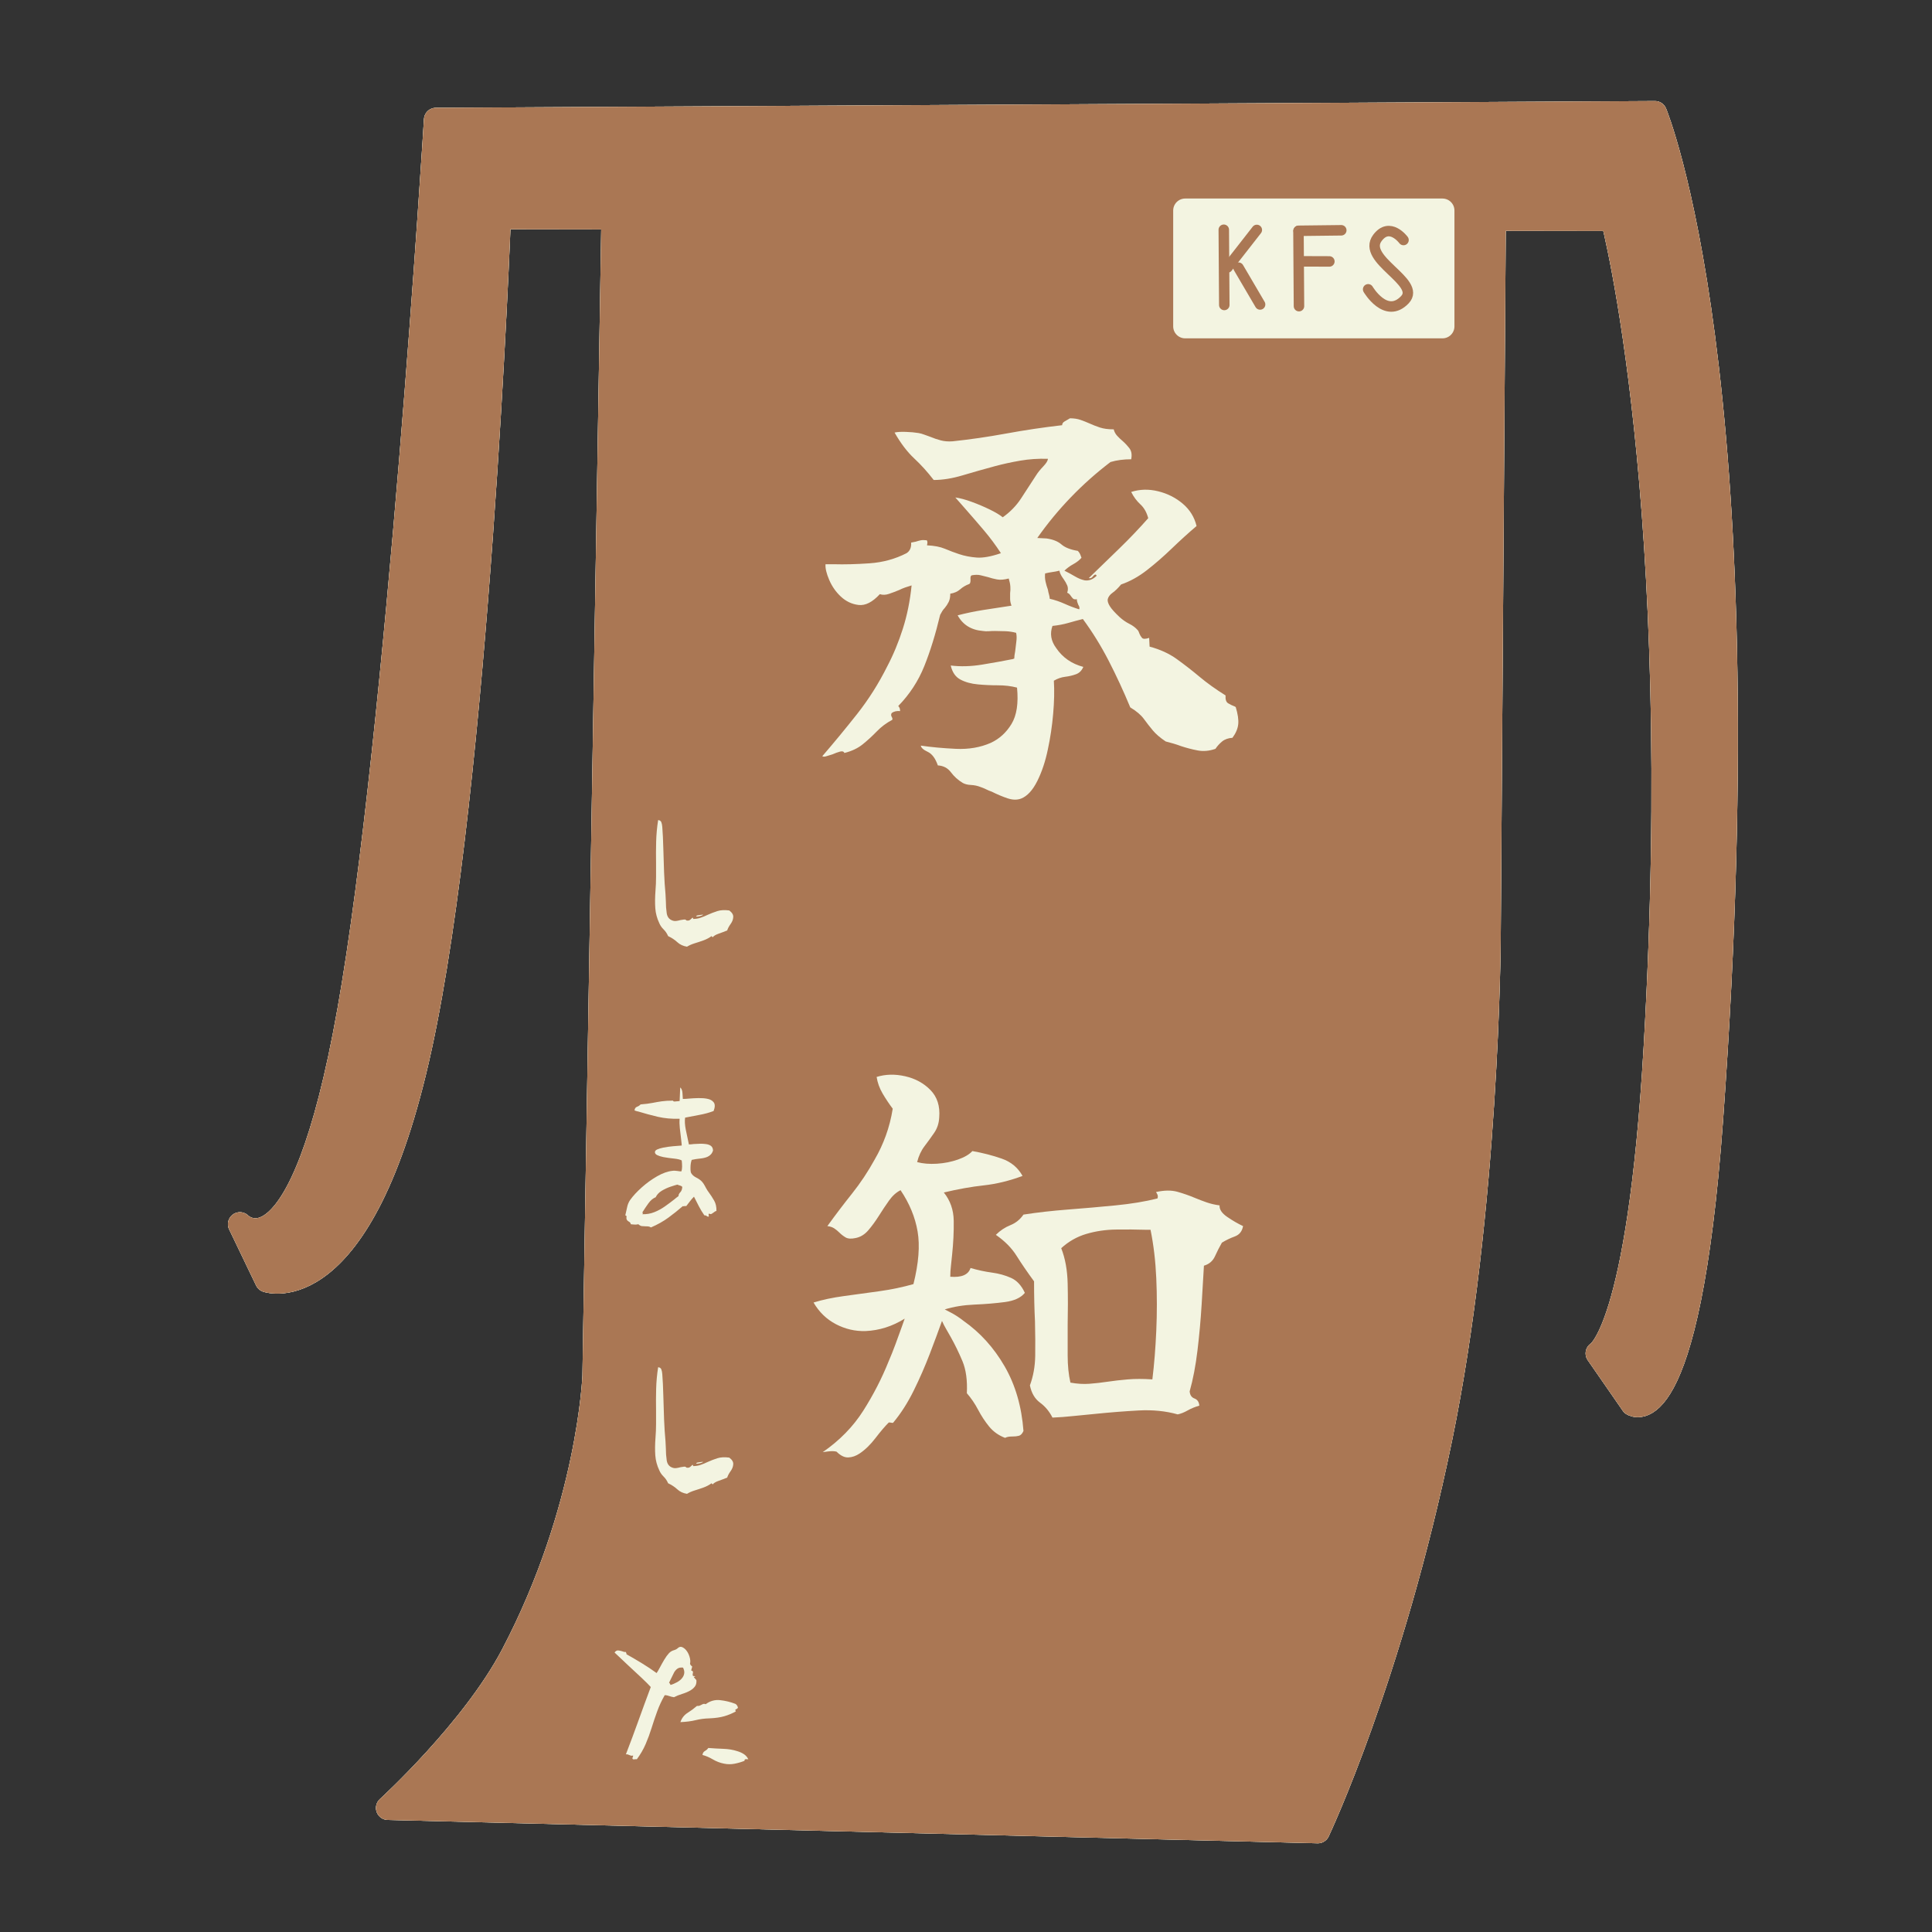 <?xml version="1.0" encoding="UTF-8" standalone="no"?>
<!DOCTYPE svg PUBLIC "-//W3C//DTD SVG 1.1//EN" "http://www.w3.org/Graphics/SVG/1.1/DTD/svg11.dtd">
<!-- Created with Vectornator (http://vectornator.io/) -->
<svg height="100%" stroke-miterlimit="10" style="fill-rule:nonzero;clip-rule:evenodd;stroke-linecap:round;stroke-linejoin:round;" version="1.1" viewBox="0 0 1024 1024" width="100%" xml:space="preserve" xmlns="http://www.w3.org/2000/svg" xmlns:xlink="http://www.w3.org/1999/xlink">
<rect x="0" y="0" width="1024" height="1024" fill="#333333" stroke="none"/>
<defs>
<clipPath id="TextBounds">
<rect height="701.739" width="461.162" x="313.344" y="126.83"/>
</clipPath>
<clipPath id="TextBounds_2">
<rect height="567.415" width="170.556" x="273.145" y="388.863"/>
</clipPath>
</defs>
<g id="main">
<g opacity="1">
<path d="M325.119 114.631L791.774 116.07L789.068 497.858C789.068 497.858 788.399 640.877 763.39 762.353C737.41 888.543 698.479 970.632 698.479 970.632L205.626 958.25C205.626 958.25 250.732 917.206 271.748 877.181C312.516 799.536 315.043 729.272 315.043 729.272L325.119 114.631Z" fill="#aa7754" fill-rule="nonzero" opacity="1" stroke="#f3f4e1" stroke-linecap="butt" stroke-linejoin="round" stroke-width="12.7"/>
<path d="M141.467 678.597L127.173 648.845C127.173 648.845 159.164 681.971 185.131 535.633C211.099 389.294 231.043 63.491 231.043 63.491L877.171 59.917C877.171 59.917 935.381 199.515 906.956 592.883C894.626 763.518 865.336 744.134 865.336 744.134L846.758 717.317C846.758 717.317 868.757 705.774 877.478 555.705C894.344 265.486 854.77 116.082 854.77 116.082L264.442 115.155C264.442 115.155 253.243 414.543 222.499 555.404C191.755 696.264 141.467 678.597 141.467 678.597Z" fill="#aa7754" fill-rule="nonzero" opacity="1" stroke="#f3f4e1" stroke-linecap="butt" stroke-linejoin="round" stroke-width="12.7"/>
<g opacity="1">
<path d="M628.165 117.118L764.537 117.118L764.537 178.523L628.165 178.523L628.165 117.118Z" fill="#aa7754" fill-rule="nonzero" opacity="1" stroke="#f3f4e1" stroke-linecap="round" stroke-linejoin="round" stroke-width="12.7"/>
<g opacity="1">
<path d="M648.632 127.317L648.9 167.183" fill="#aa7754" fill-rule="nonzero" opacity="1" stroke="#f3f4e1" stroke-linecap="round" stroke-linejoin="round" stroke-width="5.56"/>
<path d="M650.613 147.302L666.137 127.421L650.613 147.302Z" fill="#aa7754" fill-rule="nonzero" opacity="1" stroke="#f3f4e1" stroke-linecap="round" stroke-linejoin="round" stroke-width="5.56"/>
<path d="M656.433 147.415L667.875 166.916" fill="#aa7754" fill-rule="nonzero" opacity="1" stroke="#f3f4e1" stroke-linecap="round" stroke-linejoin="round" stroke-width="5.56"/>
</g>
<path d="M743.888 132.756C743.888 132.756 736.591 122.882 730.056 131.645C721.461 143.17 753.577 154.933 744.621 164.389C734.592 174.98 725.149 158.894 725.149 158.894" fill="#aa7754" fill-rule="nonzero" opacity="1" stroke="#f3f4e1" stroke-linecap="round" stroke-linejoin="round" stroke-width="5.56"/>
<g opacity="1">
<path d="M688.216 127.945L688.347 147.406L688.484 167.811" fill="#aa7754" fill-rule="nonzero" opacity="1" stroke="#f3f4e1" stroke-linecap="round" stroke-linejoin="round" stroke-width="5.56"/>
<path d="M688.312 127.867L710.903 127.6" fill="#aa7754" fill-rule="nonzero" opacity="1" stroke="#f3f4e1" stroke-linecap="round" stroke-linejoin="round" stroke-width="5.56"/>
<path d="M689.163 144.058L704.588 144.109" fill="#aa7754" fill-rule="nonzero" opacity="1" stroke="#f3f4e1" stroke-linecap="round" stroke-linejoin="round" stroke-width="5.56"/>
</g>
</g>
</g>
<path d="M325.119 114.631L791.774 116.07L789.068 497.858C789.068 497.858 788.399 640.877 763.39 762.353C737.41 888.543 698.479 970.632 698.479 970.632L205.626 958.25C205.626 958.25 250.732 917.206 271.748 877.181C312.516 799.536 315.043 729.272 315.043 729.272L325.119 114.631Z" fill="#aa7754" fill-rule="nonzero" opacity="1" stroke="#f3f4e1" stroke-linecap="butt" stroke-linejoin="round" stroke-width="12.7"/>
<path d="M141.467 678.597L127.173 648.845C127.173 648.845 159.164 681.971 185.131 535.633C211.099 389.294 231.043 63.491 231.043 63.491L877.171 59.917C877.171 59.917 935.381 199.515 906.956 592.883C894.626 763.518 865.336 744.134 865.336 744.134L846.758 717.317C846.758 717.317 868.757 705.774 877.478 555.705C894.344 265.486 854.77 116.082 854.77 116.082L264.442 115.155C264.442 115.155 253.243 414.543 222.499 555.404C191.755 696.264 141.467 678.597 141.467 678.597Z" fill="#aa7754" fill-rule="nonzero" opacity="1" stroke="#f3f4e1" stroke-linecap="butt" stroke-linejoin="round" stroke-width="12.7"/>
<g opacity="1">
<path d="M628.165 117.118L764.537 117.118L764.537 178.523L628.165 178.523L628.165 117.118Z" fill="#aa7754" fill-rule="nonzero" opacity="1" stroke="#f3f4e1" stroke-linecap="round" stroke-linejoin="round" stroke-width="12.7"/>
<g opacity="1">
<path d="M648.632 127.317L648.9 167.183" fill="#aa7754" fill-rule="nonzero" opacity="1" stroke="#f3f4e1" stroke-linecap="round" stroke-linejoin="round" stroke-width="5.56"/>
<path d="M650.613 147.302L666.137 127.421L650.613 147.302Z" fill="#aa7754" fill-rule="nonzero" opacity="1" stroke="#f3f4e1" stroke-linecap="round" stroke-linejoin="round" stroke-width="5.56"/>
<path d="M656.433 147.415L667.875 166.916" fill="#aa7754" fill-rule="nonzero" opacity="1" stroke="#f3f4e1" stroke-linecap="round" stroke-linejoin="round" stroke-width="5.56"/>
</g>
<path d="M743.888 132.756C743.888 132.756 736.591 122.882 730.056 131.645C721.461 143.17 753.577 154.933 744.621 164.389C734.592 174.98 725.149 158.894 725.149 158.894" fill="#aa7754" fill-rule="nonzero" opacity="1" stroke="#f3f4e1" stroke-linecap="round" stroke-linejoin="round" stroke-width="5.56"/>
<g opacity="1">
<path d="M688.216 127.945L688.347 147.406L688.484 167.811" fill="#aa7754" fill-rule="nonzero" opacity="1" stroke="#f3f4e1" stroke-linecap="round" stroke-linejoin="round" stroke-width="5.56"/>
<path d="M688.312 127.867L710.903 127.6" fill="#aa7754" fill-rule="nonzero" opacity="1" stroke="#f3f4e1" stroke-linecap="round" stroke-linejoin="round" stroke-width="5.56"/>
<path d="M689.163 144.058L704.588 144.109" fill="#aa7754" fill-rule="nonzero" opacity="1" stroke="#f3f4e1" stroke-linecap="round" stroke-linejoin="round" stroke-width="5.56"/>
</g>
</g>
<path d="M325.119 114.631L791.774 116.07L789.068 497.858C789.068 497.858 788.399 640.877 763.39 762.353C737.41 888.543 698.479 970.632 698.479 970.632L205.626 958.25C205.626 958.25 250.732 917.206 271.748 877.181C312.516 799.536 315.043 729.272 315.043 729.272L325.119 114.631Z" fill="#aa7754" fill-rule="nonzero" opacity="1" stroke="#aa7754" stroke-linecap="butt" stroke-linejoin="round" stroke-width="12.7"/>
<path d="M141.467 678.597L127.173 648.845C127.173 648.845 159.164 681.971 185.131 535.633C211.099 389.294 231.043 63.491 231.043 63.491L877.171 59.917C877.171 59.917 935.381 199.515 906.956 592.883C894.626 763.518 865.336 744.134 865.336 744.134L846.758 717.317C846.758 717.317 868.757 705.774 877.478 555.705C894.344 265.486 854.77 116.082 854.77 116.082L264.442 115.155C264.442 115.155 253.243 414.543 222.499 555.404C191.755 696.264 141.467 678.597 141.467 678.597Z" fill="#aa7754" fill-rule="nonzero" opacity="1" stroke="#aa7754" stroke-linecap="butt" stroke-linejoin="round" stroke-width="12.7"/>
<g opacity="1">
<path d="M628.165 111.574L764.537 111.574L764.537 172.979L628.165 172.979L628.165 111.574Z" fill="#f3f4e1" fill-rule="nonzero" opacity="1" stroke="#f3f4e1" stroke-linecap="round" stroke-linejoin="round" stroke-width="12.7"/>
<g opacity="1">
<g opacity="1">
<path d="M648.632 121.774L648.9 161.64" fill="none" opacity="1" stroke="#aa7754" stroke-linecap="round" stroke-linejoin="round" stroke-width="5.56"/>
<path d="M650.613 141.758L666.137 121.877L650.613 141.758Z" fill="none" opacity="1" stroke="#aa7754" stroke-linecap="round" stroke-linejoin="round" stroke-width="5.56"/>
<path d="M656.433 141.871L667.875 161.373" fill="none" opacity="1" stroke="#aa7754" stroke-linecap="round" stroke-linejoin="round" stroke-width="5.56"/>
</g>
<path d="M743.888 127.212C743.888 127.212 736.591 117.339 730.056 126.102C721.461 137.626 753.577 149.389 744.621 158.846C734.592 169.436 725.149 153.35 725.149 153.35" fill="none" opacity="1" stroke="#aa7754" stroke-linecap="round" stroke-linejoin="round" stroke-width="5.56"/>
<g opacity="1">
<path d="M688.216 122.401L688.347 141.862L688.484 162.267" fill="none" opacity="1" stroke="#aa7754" stroke-linecap="round" stroke-linejoin="round" stroke-width="5.56"/>
<path d="M688.312 122.324L710.903 122.057" fill="none" opacity="1" stroke="#aa7754" stroke-linecap="round" stroke-linejoin="round" stroke-width="5.56"/>
<path d="M689.163 138.514L704.588 138.565" fill="none" opacity="1" stroke="#aa7754" stroke-linecap="round" stroke-linejoin="round" stroke-width="5.56"/>
</g>
</g>
</g>
<g fill="#f3f4e1" opacity="1" stroke="none">
<path clip-path="url(#TextBounds)" d="M654.945 374.694C656.084 378.436 656.531 381.486 656.287 383.844C656.043 386.203 655.027 388.602 653.237 391.042C650.96 391.205 649.13 391.856 647.747 392.994C646.365 394.133 645.185 395.434 644.209 396.898C640.956 398.037 637.825 398.322 634.815 397.752C631.806 397.183 628.837 396.41 625.909 395.434C624.608 394.946 623.266 394.499 621.883 394.092C620.501 393.686 619.159 393.32 617.857 392.994C614.929 391.042 612.652 389.09 611.025 387.138C609.399 385.186 607.813 383.153 606.267 381.038C604.722 378.924 602.323 376.89 599.069 374.938C595.491 366.317 591.668 358.062 587.601 350.172C583.535 342.283 578.98 334.922 573.937 328.09C571.335 328.741 568.773 329.432 566.251 330.164C563.73 330.896 560.924 331.425 557.833 331.75C556.369 335.817 557.02 339.721 559.785 343.462C563.201 348.505 568 351.84 574.181 353.466C573.368 355.418 572.067 356.72 570.277 357.37C568.488 358.021 566.577 358.468 564.543 358.712C562.51 358.956 560.517 359.648 558.565 360.786C558.891 365.992 558.769 371.848 558.199 378.354C557.63 384.861 556.695 391.124 555.393 397.142C554.092 403.486 552.221 409.098 549.781 413.978C547.341 418.858 544.495 421.949 541.241 423.25C539.127 424.064 536.727 424.023 534.043 423.128C531.359 422.234 528.553 421.054 525.625 419.59C524.649 419.265 523.673 418.858 522.697 418.37C521.721 417.882 520.745 417.476 519.769 417.15C518.143 416.5 516.435 416.134 514.645 416.052C512.856 415.971 511.392 415.605 510.253 414.954C507.813 413.49 505.739 411.62 504.031 409.342C502.323 407.065 500.005 405.845 497.077 405.682C495.776 401.941 493.987 399.542 491.709 398.484C489.432 397.427 488.212 396.329 488.049 395.19C493.58 396.004 499.761 396.573 506.593 396.898C513.425 397.224 519.607 396.166 525.137 393.726C529.692 391.612 533.352 388.277 536.117 383.722C538.883 379.168 539.859 372.742 539.045 364.446C535.955 363.633 532.579 363.226 528.919 363.226C525.259 363.226 521.721 363.064 518.305 362.738C514.727 362.413 511.636 361.559 509.033 360.176C506.431 358.794 504.723 356.313 503.909 352.734C509.115 353.385 514.686 353.222 520.623 352.246C526.561 351.27 531.969 350.294 536.849 349.318C537.175 349.156 537.419 349.074 537.581 349.074C537.581 348.586 537.622 348.017 537.703 347.366C537.785 346.716 537.907 345.984 538.069 345.17C538.232 343.544 538.435 341.836 538.679 340.046C538.923 338.257 538.883 336.712 538.557 335.41C536.768 334.922 534.897 334.638 532.945 334.556C530.993 334.475 529.123 334.434 527.333 334.434C526.195 334.434 525.097 334.475 524.039 334.556C522.982 334.638 521.965 334.597 520.989 334.434C514.808 333.946 510.335 331.181 507.569 326.138C511.961 325 516.435 324.064 520.989 323.332C525.544 322.6 530.587 321.828 536.117 321.014C535.629 319.713 535.385 318.534 535.385 317.476C535.385 316.419 535.385 315.402 535.385 314.426C535.548 313.288 535.589 312.108 535.507 310.888C535.426 309.668 535.141 308.245 534.653 306.618C532.213 307.269 530.139 307.432 528.431 307.106C526.723 306.781 525.137 306.374 523.673 305.886C522.372 305.561 521.071 305.236 519.769 304.91C518.468 304.585 516.923 304.585 515.133 304.91C514.483 305.073 514.239 305.886 514.401 307.35C514.401 308.652 514.157 309.384 513.669 309.546C511.88 310.197 510.294 311.132 508.911 312.352C507.529 313.572 505.78 314.345 503.665 314.67C503.665 316.46 503.381 317.924 502.811 319.062C502.242 320.201 501.551 321.258 500.737 322.234C500.249 322.722 499.802 323.292 499.395 323.942C498.989 324.593 498.623 325.244 498.297 325.894C495.857 336.142 493.051 345.211 489.879 353.1C486.707 360.99 482.112 368.025 476.093 374.206C476.419 374.532 476.663 374.898 476.825 375.304C476.988 375.711 477.069 376.24 477.069 376.89C475.28 376.728 473.816 377.053 472.677 377.866C472.189 378.517 472.189 379.249 472.677 380.062C473.003 380.55 473.084 381.038 472.921 381.526C469.831 383.153 467.106 385.186 464.747 387.626C462.389 390.066 459.908 392.344 457.305 394.458C454.703 396.573 451.449 398.118 447.545 399.094C447.22 398.281 446.447 398.037 445.227 398.362C444.007 398.688 442.665 399.176 441.201 399.826C440.063 400.152 439.005 400.477 438.029 400.802C437.053 401.128 436.321 401.128 435.833 400.802C442.015 393.645 448.155 386.203 454.255 378.476C460.355 370.75 465.683 362.332 470.237 353.222C473.491 347.041 476.256 340.372 478.533 333.214C480.811 326.057 482.356 318.412 483.169 310.278C482.031 310.604 480.892 310.97 479.753 311.376C478.615 311.783 477.557 312.23 476.581 312.718C474.629 313.532 472.799 314.223 471.091 314.792C469.383 315.362 467.797 315.402 466.333 314.914C462.429 319.144 458.688 321.055 455.109 320.648C451.531 320.242 448.359 318.737 445.593 316.134C442.991 313.694 440.957 310.766 439.493 307.35C438.029 303.934 437.379 301.169 437.541 299.054C438.192 299.054 438.883 299.054 439.615 299.054C440.347 299.054 441.12 299.054 441.933 299.054C447.464 299.217 453.767 299.054 460.843 298.566C467.919 298.078 474.467 296.289 480.485 293.198C482.275 292.06 483.088 290.189 482.925 287.586C483.576 287.424 484.389 287.261 485.365 287.098C486.341 286.773 487.236 286.529 488.049 286.366C488.863 286.204 489.92 286.204 491.221 286.366C491.547 286.854 491.628 287.505 491.465 288.318C491.303 288.806 491.303 289.05 491.465 289.05C495.207 289.213 498.338 289.823 500.859 290.88C503.381 291.938 505.861 292.873 508.301 293.686C511.229 294.662 514.361 295.272 517.695 295.516C521.03 295.76 525.3 294.988 530.505 293.198C527.74 288.969 524.812 285.024 521.721 281.364C518.631 277.704 515.296 273.841 511.717 269.774L506.349 263.674C508.789 264 511.677 264.772 515.011 265.992C518.346 267.212 521.518 268.554 524.527 270.018C527.537 271.482 529.855 272.865 531.481 274.166C535.385 271.401 538.598 268.107 541.119 264.284C543.641 260.462 546.365 256.273 549.293 251.718C550.107 250.417 551.327 248.912 552.953 247.204C554.58 245.496 555.393 244.154 555.393 243.178C550.351 243.016 545.471 243.341 540.753 244.154C536.036 244.968 531.563 245.944 527.333 247.082C521.315 248.709 515.581 250.336 510.131 251.962C504.682 253.589 499.599 254.402 494.881 254.402C491.628 250.173 488.171 246.35 484.511 242.934C480.851 239.518 477.395 234.964 474.141 229.27C475.443 228.945 477.395 228.823 479.997 228.904C482.6 228.986 484.877 229.189 486.829 229.514C487.805 229.677 488.822 229.962 489.879 230.368C490.937 230.775 491.953 231.141 492.929 231.466C494.881 232.28 496.793 232.93 498.663 233.418C500.534 233.906 502.608 234.069 504.885 233.906C514.157 232.93 523.673 231.548 533.433 229.758C543.193 227.969 553.035 226.505 562.957 225.366C562.957 224.553 563.364 223.902 564.177 223.414C564.991 222.926 565.967 222.357 567.105 221.706C569.22 221.706 571.091 221.991 572.717 222.56C574.344 223.13 575.889 223.74 577.353 224.39C579.143 225.204 581.013 225.936 582.965 226.586C584.917 227.237 587.357 227.562 590.285 227.562C590.611 228.864 591.221 230.002 592.115 230.978C593.01 231.954 593.945 232.849 594.921 233.662C596.223 234.801 597.443 236.102 598.581 237.566C599.72 239.03 600.045 240.982 599.557 243.422C595.491 243.422 591.831 243.91 588.577 244.886C581.095 250.58 574.1 256.802 567.593 263.552C561.087 270.303 555.149 277.501 549.781 285.146L554.661 285.39C558.077 285.878 560.721 286.936 562.591 288.562C564.462 290.189 567.349 291.328 571.253 291.978C571.904 292.629 572.392 293.402 572.717 294.296C573.043 295.191 573.205 295.638 573.205 295.638C572.067 296.94 570.603 298.078 568.813 299.054C567.024 300.03 565.479 301.169 564.177 302.47C566.129 303.446 568 304.463 569.789 305.52C571.579 306.578 573.287 307.269 574.913 307.594C577.191 307.92 579.305 307.106 581.257 305.154C580.932 304.341 580.363 304.341 579.549 305.154C579.224 305.642 578.858 306.008 578.451 306.252C578.045 306.496 577.597 306.537 577.109 306.374C582.477 301.169 587.845 295.964 593.213 290.758C598.581 285.553 603.705 280.185 608.585 274.654C607.772 271.564 606.389 269.124 604.437 267.334C602.485 265.545 600.859 263.349 599.557 260.746C604.112 259.282 608.87 259.16 613.831 260.38C618.793 261.6 623.144 263.796 626.885 266.968C630.627 270.14 633.067 274.085 634.205 278.802C629.813 282.544 625.421 286.529 621.029 290.758C616.637 294.988 612.245 298.81 607.853 302.226C603.461 305.642 598.907 308.164 594.189 309.79C592.563 311.742 591.058 313.206 589.675 314.182C588.293 315.158 587.439 316.297 587.113 317.598C586.951 318.574 587.317 319.794 588.211 321.258C589.106 322.722 590.855 324.674 593.457 327.114C595.084 328.578 596.792 329.758 598.581 330.652C600.371 331.547 601.835 332.645 602.973 333.946C603.299 334.272 603.624 334.922 603.949 335.898C604.275 336.712 604.722 337.444 605.291 338.094C605.861 338.745 607.121 338.745 609.073 338.094L609.317 342.73C614.848 344.194 619.647 346.39 623.713 349.318C627.78 352.246 631.806 355.378 635.791 358.712C639.777 362.047 644.372 365.341 649.577 368.594C649.415 370.709 649.862 372.092 650.919 372.742C651.977 373.393 653.156 373.962 654.457 374.45C654.62 374.613 654.783 374.694 654.945 374.694ZM571.985 322.966C572.311 322.316 572.148 321.502 571.497 320.526C571.335 320.038 571.172 319.591 571.009 319.184C570.847 318.778 570.765 318.249 570.765 317.598C569.789 317.761 569.098 317.639 568.691 317.232C568.285 316.826 567.919 316.378 567.593 315.89C566.943 314.914 566.292 314.345 565.641 314.182C566.129 312.718 566.129 311.417 565.641 310.278C565.153 309.14 564.503 308.001 563.689 306.862C563.201 306.212 562.754 305.52 562.347 304.788C561.941 304.056 561.656 303.284 561.493 302.47C560.192 302.796 558.931 303.04 557.711 303.202C556.491 303.365 555.231 303.609 553.929 303.934C553.767 305.398 553.848 306.862 554.173 308.326C554.499 309.79 554.905 311.173 555.393 312.474C555.556 313.45 555.759 314.345 556.003 315.158C556.247 315.972 556.369 316.704 556.369 317.354C559.135 318.005 561.778 318.9 564.299 320.038C566.821 321.177 569.383 322.153 571.985 322.966Z"/>
<path clip-path="url(#TextBounds)" d="M658.849 649.858C658.361 652.624 656.897 654.454 654.457 655.348C652.017 656.243 649.74 657.341 647.625 658.642C646.324 660.92 645.104 663.319 643.965 665.84C642.827 668.362 640.875 670.029 638.109 670.842C637.784 676.536 637.377 683.408 636.889 691.46C636.401 699.512 635.669 707.605 634.693 715.738C633.717 723.872 632.335 731.11 630.545 737.454C630.708 739.406 631.562 740.667 633.107 741.236C634.653 741.806 635.507 743.066 635.669 745.018C633.392 745.669 631.318 746.523 629.447 747.58C627.577 748.638 625.828 749.329 624.201 749.654C617.857 747.865 610.944 747.174 603.461 747.58C595.979 747.987 588.252 748.597 580.281 749.41C576.54 749.736 572.799 750.102 569.057 750.508C565.316 750.915 561.575 751.2 557.833 751.362C556.207 748.109 554.011 745.466 551.245 743.432C548.48 741.399 546.691 738.349 545.877 734.282C547.667 729.402 548.602 724.197 548.683 718.666C548.765 713.136 548.724 707.036 548.561 700.366C548.399 697.113 548.277 693.738 548.195 690.24C548.114 686.743 548.073 683.042 548.073 679.138C544.495 674.258 541.404 669.744 538.801 665.596C536.199 661.448 532.539 657.748 527.821 654.494C530.099 652.217 532.661 650.509 535.507 649.37C538.354 648.232 540.672 646.361 542.461 643.758C549.781 642.62 557.671 641.725 566.129 641.074C574.588 640.424 582.965 639.692 591.261 638.878C599.557 638.065 606.959 636.845 613.465 635.218C613.791 634.405 613.75 633.632 613.343 632.9C612.937 632.168 612.733 631.802 612.733 631.802C617.125 630.826 620.907 630.786 624.079 631.68C627.251 632.575 630.383 633.673 633.473 634.974C635.425 635.788 637.459 636.56 639.573 637.292C641.688 638.024 643.965 638.553 646.405 638.878C646.243 640.993 647.585 643.026 650.431 644.978C653.278 646.93 656.084 648.557 658.849 649.858ZM543.193 685.238C541.079 687.841 537.541 689.468 532.579 690.118C527.618 690.769 522.25 691.216 516.475 691.46C510.701 691.704 505.455 692.558 500.737 694.022C500.737 694.022 501.835 694.592 504.031 695.73C506.227 696.869 508.464 698.333 510.741 700.122C519.525 706.304 526.764 714.315 532.457 724.156C538.151 733.998 541.485 745.425 542.461 758.438C541.811 759.902 540.997 760.756 540.021 761C539.045 761.244 537.988 761.366 536.849 761.366C536.036 761.366 535.304 761.407 534.653 761.488C534.003 761.57 533.352 761.773 532.701 762.098C529.285 760.797 526.479 758.804 524.283 756.12C522.087 753.436 520.135 750.468 518.427 747.214C516.719 743.961 514.727 741.033 512.449 738.43C512.775 731.598 512.002 725.946 510.131 721.472C508.261 716.999 506.187 712.729 503.909 708.662C503.096 707.198 502.283 705.775 501.469 704.392C500.656 703.01 499.924 701.586 499.273 700.122C497.484 705.165 495.329 710.98 492.807 717.568C490.286 724.156 487.439 730.663 484.267 737.088C481.095 743.514 477.476 749.166 473.409 754.046C473.247 754.209 472.84 754.209 472.189 754.046C471.539 753.884 471.132 753.884 470.969 754.046C469.017 755.998 466.699 758.723 464.015 762.22C461.331 765.718 458.525 768.442 455.597 770.394C453.645 771.696 451.653 772.387 449.619 772.468C447.586 772.55 445.512 771.533 443.397 769.418C442.259 769.093 440.754 769.052 438.883 769.296C437.013 769.54 436.077 769.662 436.077 769.662C445.024 763.481 452.181 756.161 457.549 747.702C462.917 739.244 467.391 730.541 470.969 721.594C472.108 718.992 473.328 715.942 474.629 712.444C475.931 708.947 477.069 705.816 478.045 703.05C479.021 700.285 479.509 698.902 479.509 698.902C473.003 702.969 466.089 705.165 458.769 705.49C453.239 705.653 447.993 704.433 443.031 701.83C438.07 699.228 434.125 695.405 431.197 690.362C435.915 688.898 441.283 687.76 447.301 686.946C453.32 686.133 459.542 685.279 465.967 684.384C472.393 683.49 478.452 682.229 484.145 680.602C486.911 669.541 487.643 660.228 486.341 652.664C485.04 645.1 482.031 637.821 477.313 630.826C475.036 631.965 473.003 633.795 471.213 636.316C469.424 638.838 467.635 641.522 465.845 644.368C464.056 647.215 462.185 649.777 460.233 652.054C458.281 654.332 456.004 655.714 453.401 656.202C451.124 656.69 449.375 656.568 448.155 655.836C446.935 655.104 445.837 654.25 444.861 653.274C444.048 652.461 443.153 651.729 442.177 651.078C441.201 650.428 439.981 650.021 438.517 649.858C442.747 644.002 447.098 638.268 451.571 632.656C456.045 627.044 460.071 620.985 463.649 614.478C465.927 610.574 467.879 606.386 469.505 601.912C471.132 597.439 472.352 592.681 473.165 587.638C471.213 585.036 469.424 582.352 467.797 579.586C466.171 576.821 465.113 573.893 464.625 570.802C469.343 569.338 474.385 569.216 479.753 570.436C485.121 571.656 489.595 574.096 493.173 577.756C496.752 581.416 498.297 586.256 497.809 592.274C497.647 595.365 496.752 598.09 495.125 600.448C493.499 602.807 491.791 605.166 490.001 607.524C488.212 609.883 486.911 612.689 486.097 615.942C489.188 616.756 492.685 617.04 496.589 616.796C500.493 616.552 504.194 615.82 507.691 614.6C511.189 613.38 513.751 611.876 515.377 610.086C520.908 611.062 526.113 612.404 530.993 614.112C535.873 615.82 539.533 618.87 541.973 623.262C534.979 625.865 528.147 627.532 521.477 628.264C514.808 628.996 507.732 630.257 500.249 632.046C503.665 636.276 505.414 641.278 505.495 647.052C505.577 652.827 505.292 658.805 504.641 664.986C504.479 666.938 504.275 668.89 504.031 670.842C503.787 672.794 503.665 674.746 503.665 676.698C509.684 677.186 513.263 675.641 514.401 672.062C518.305 673.201 522.087 674.014 525.747 674.502C529.407 674.99 532.783 675.926 535.873 677.308C538.964 678.691 541.404 681.334 543.193 685.238ZM610.781 731.11C611.757 723.14 612.449 714.518 612.855 705.246C613.262 695.974 613.262 686.743 612.855 677.552C612.449 668.362 611.432 659.781 609.805 651.81C609.317 651.81 608.504 651.81 607.365 651.81C602.16 651.648 596.833 651.607 591.383 651.688C585.934 651.77 580.729 652.542 575.767 654.006C570.806 655.47 566.373 657.992 562.469 661.57C564.584 666.938 565.723 673.201 565.885 680.358C566.048 687.516 566.048 694.754 565.885 702.074C565.885 707.605 565.885 713.054 565.885 718.422C565.885 723.79 566.373 728.589 567.349 732.818C570.928 733.469 574.303 733.672 577.475 733.428C580.647 733.184 583.86 732.818 587.113 732.33C590.367 731.842 593.905 731.436 597.727 731.11C601.55 730.785 605.901 730.785 610.781 731.11Z"/>
</g>
<g fill="#f3f4e1" opacity="1" stroke="none">
<path clip-path="url(#TextBounds_2)" d="M388.623 486.163C388.557 487.363 388.09 488.563 387.223 489.763C386.357 490.963 385.757 492.096 385.423 493.163C383.957 493.763 382.457 494.33 380.923 494.863C379.39 495.396 378.323 496.03 377.723 496.763L377.123 496.163C375.857 497.096 374.44 497.846 372.873 498.413C371.307 498.98 369.757 499.496 368.223 499.963C366.69 500.43 365.323 501.03 364.123 501.763C362.057 501.43 360.34 500.63 358.973 499.363C357.607 498.096 355.99 497.03 354.123 496.163C353.523 494.763 352.723 493.58 351.723 492.613C350.723 491.646 349.957 490.53 349.423 489.263C348.223 486.73 347.523 484.113 347.323 481.413C347.123 478.713 347.157 475.596 347.423 472.063C347.623 469.663 347.723 467.23 347.723 464.763C347.723 462.296 347.723 459.83 347.723 457.363C347.657 453.696 347.673 449.963 347.773 446.163C347.873 442.363 348.223 438.53 348.823 434.663C349.69 434.73 350.257 435.113 350.523 435.813C350.79 436.513 350.957 437.33 351.023 438.263C351.29 441.663 351.473 445.463 351.573 449.663C351.673 453.863 351.807 458.063 351.973 462.263C352.14 466.463 352.39 470.296 352.723 473.763C352.79 474.363 352.823 475.013 352.823 475.713C352.823 476.413 352.857 477.096 352.923 477.763C352.923 479.963 353.073 482.046 353.373 484.013C353.673 485.98 354.657 487.263 356.323 487.863C356.99 488.13 357.707 488.213 358.473 488.113C359.24 488.013 359.957 487.863 360.623 487.663C361.357 487.53 362.007 487.43 362.573 487.363C363.14 487.296 363.557 487.463 363.823 487.863C364.557 487.996 365.107 487.946 365.473 487.713C365.84 487.48 366.19 487.196 366.523 486.863C366.723 486.663 366.857 486.53 366.923 486.463C367.257 486.396 367.407 486.48 367.373 486.713C367.34 486.946 367.323 487.063 367.323 487.063C368.79 487.063 370.14 486.846 371.373 486.413C372.607 485.98 373.857 485.463 375.123 484.863C376.723 484.13 378.407 483.48 380.173 482.913C381.94 482.346 384.057 482.23 386.523 482.563C388.057 483.696 388.757 484.896 388.623 486.163ZM372.623 484.763C372.623 484.963 372.29 485.163 371.623 485.363C370.957 485.563 370.34 485.696 369.773 485.763C369.207 485.83 368.957 485.763 369.023 485.563C369.157 485.296 369.673 485.113 370.573 485.013C371.473 484.913 372.157 484.83 372.623 484.763Z"/>
<path clip-path="url(#TextBounds_2)" d="M379.723 641.863C379.457 641.863 379.207 641.946 378.973 642.113C378.74 642.28 378.49 642.463 378.223 642.663C377.89 642.93 377.54 643.163 377.173 643.363C376.807 643.563 376.39 643.53 375.923 643.263C375.59 643.263 375.49 643.563 375.623 644.163C375.757 644.63 375.69 644.863 375.423 644.863C375.157 644.863 374.89 644.763 374.623 644.563C374.49 644.43 374.34 644.33 374.173 644.263C374.007 644.196 373.723 644.163 373.323 644.163C372.257 642.63 371.29 641.03 370.423 639.363C369.557 637.696 368.69 635.996 367.823 634.263C367.09 634.996 366.39 635.796 365.723 636.663C365.057 637.53 364.39 638.396 363.723 639.263C363.457 639.196 363.123 639.196 362.723 639.263C362.39 639.396 362.123 639.396 361.923 639.263C359.457 641.396 356.907 643.43 354.273 645.363C351.64 647.296 348.557 649.03 345.023 650.563C344.49 650.23 343.973 650.046 343.473 650.013C342.973 649.98 342.49 649.963 342.023 649.963C341.423 649.963 340.823 649.93 340.223 649.863C339.623 649.796 338.99 649.463 338.323 648.863C337.79 648.996 337.257 649.063 336.723 649.063C336.19 649.063 335.69 649.03 335.223 648.963C334.823 648.896 334.523 648.863 334.323 648.863C334.257 648.263 333.957 647.83 333.423 647.563C332.89 647.296 332.49 646.93 332.223 646.463C332.09 646.196 332.023 645.963 332.023 645.763C332.023 645.563 332.023 645.396 332.023 645.263C332.09 644.996 332.107 644.78 332.073 644.613C332.04 644.446 331.823 644.296 331.423 644.163C331.757 642.83 332.073 641.413 332.373 639.913C332.673 638.413 333.223 637.096 334.023 635.963C335.557 633.83 337.59 631.63 340.123 629.363C342.657 627.096 345.373 625.13 348.273 623.463C351.173 621.796 353.89 620.83 356.423 620.563C356.89 620.496 357.357 620.48 357.823 620.513C358.29 620.546 358.757 620.596 359.223 620.663C359.557 620.73 359.873 620.78 360.173 620.813C360.473 620.846 360.79 620.863 361.123 620.863C361.39 620.196 361.523 619.346 361.523 618.313C361.523 617.28 361.457 616.196 361.323 615.063C360.523 614.596 359.14 614.263 357.173 614.063C355.207 613.863 353.323 613.596 351.523 613.263C350.257 612.996 349.207 612.663 348.373 612.263C347.54 611.863 347.123 611.33 347.123 610.663C347.123 610.063 347.54 609.58 348.373 609.213C349.207 608.846 350.257 608.53 351.523 608.263C353.19 607.93 354.973 607.68 356.873 607.513C358.773 607.346 360.257 607.23 361.323 607.163C361.323 606.63 361.273 606.013 361.173 605.313C361.073 604.613 360.99 603.863 360.923 603.063C360.723 601.463 360.523 599.763 360.323 597.963C360.123 596.163 360.09 594.496 360.223 592.963C356.023 593.096 352.157 592.746 348.623 591.913C345.09 591.08 341.69 590.163 338.423 589.163C338.09 589.096 337.74 589.013 337.373 588.913C337.007 588.813 336.657 588.696 336.323 588.563C336.39 587.563 336.823 586.913 337.623 586.613C338.423 586.313 339.057 585.896 339.523 585.363C342.057 585.163 344.157 584.896 345.823 584.563C347.49 584.23 349.14 583.946 350.773 583.713C352.407 583.48 354.39 583.363 356.723 583.363C356.79 583.696 357.09 583.846 357.623 583.813C358.157 583.78 358.757 583.73 359.423 583.663C359.757 583.596 360.023 583.563 360.223 583.563L360.523 576.363C361.257 576.963 361.657 577.98 361.723 579.413C361.79 580.846 361.857 581.863 361.923 582.463C362.39 582.463 362.907 582.446 363.473 582.413C364.04 582.38 364.657 582.33 365.323 582.263C366.857 582.13 368.49 582.046 370.223 582.013C371.957 581.98 373.49 582.096 374.823 582.363C376.357 582.63 377.507 583.263 378.273 584.263C379.04 585.263 379.023 586.796 378.223 588.863C375.957 589.73 373.457 590.413 370.723 590.913C367.99 591.413 365.457 591.896 363.123 592.363C362.857 594.03 362.973 596.146 363.473 598.713C363.973 601.28 364.49 603.73 365.023 606.063C365.09 606.33 365.123 606.496 365.123 606.563C365.523 606.563 365.923 606.546 366.323 606.513C366.723 606.48 367.157 606.43 367.623 606.363C368.69 606.296 369.79 606.246 370.923 606.213C372.057 606.18 373.09 606.23 374.023 606.363C375.157 606.496 376.073 606.813 376.773 607.313C377.473 607.813 377.857 608.63 377.923 609.763C377.657 610.63 377.273 611.33 376.773 611.863C376.273 612.396 375.657 612.83 374.923 613.163C373.79 613.63 372.49 613.93 371.023 614.063C369.557 614.196 368.09 614.43 366.623 614.763C366.223 615.83 366.007 617.13 365.973 618.663C365.94 620.196 366.057 621.23 366.323 621.763C366.923 622.763 367.84 623.563 369.073 624.163C370.307 624.763 371.323 625.496 372.123 626.363C372.657 626.963 373.157 627.713 373.623 628.613C374.09 629.513 374.557 630.33 375.023 631.063C375.157 631.196 375.323 631.43 375.523 631.763C376.657 633.296 377.657 634.83 378.523 636.363C379.39 637.896 379.79 639.73 379.723 641.863ZM361.623 629.063C361.357 628.73 360.957 628.496 360.423 628.363C359.89 628.23 359.423 628.063 359.023 627.863C358.223 628.063 357.023 628.43 355.423 628.963C353.823 629.496 352.273 630.213 350.773 631.113C349.273 632.013 348.19 633.163 347.523 634.563C346.123 635.096 344.823 636.196 343.623 637.863C342.423 639.53 341.357 641.13 340.423 642.663C340.757 642.863 340.84 643.063 340.673 643.263C340.507 643.463 340.423 643.563 340.423 643.563C342.69 643.63 344.823 643.263 346.823 642.463C348.823 641.663 350.69 640.646 352.423 639.413C354.157 638.18 355.79 636.963 357.323 635.763C357.723 635.43 358.107 635.113 358.473 634.813C358.84 634.513 359.223 634.23 359.623 633.963C359.623 633.23 359.94 632.546 360.573 631.913C361.207 631.28 361.557 630.33 361.623 629.063Z"/>
<path clip-path="url(#TextBounds_2)" d="M388.623 776.163C388.557 777.363 388.09 778.563 387.223 779.763C386.357 780.963 385.757 782.096 385.423 783.163C383.957 783.763 382.457 784.33 380.923 784.863C379.39 785.396 378.323 786.03 377.723 786.763L377.123 786.163C375.857 787.096 374.44 787.846 372.873 788.413C371.307 788.98 369.757 789.496 368.223 789.963C366.69 790.43 365.323 791.03 364.123 791.763C362.057 791.43 360.34 790.63 358.973 789.363C357.607 788.096 355.99 787.03 354.123 786.163C353.523 784.763 352.723 783.58 351.723 782.613C350.723 781.646 349.957 780.53 349.423 779.263C348.223 776.73 347.523 774.113 347.323 771.413C347.123 768.713 347.157 765.596 347.423 762.063C347.623 759.663 347.723 757.23 347.723 754.763C347.723 752.296 347.723 749.83 347.723 747.363C347.657 743.696 347.673 739.963 347.773 736.163C347.873 732.363 348.223 728.53 348.823 724.663C349.69 724.73 350.257 725.113 350.523 725.813C350.79 726.513 350.957 727.33 351.023 728.263C351.29 731.663 351.473 735.463 351.573 739.663C351.673 743.863 351.807 748.063 351.973 752.263C352.14 756.463 352.39 760.296 352.723 763.763C352.79 764.363 352.823 765.013 352.823 765.713C352.823 766.413 352.857 767.096 352.923 767.763C352.923 769.963 353.073 772.046 353.373 774.013C353.673 775.98 354.657 777.263 356.323 777.863C356.99 778.13 357.707 778.213 358.473 778.113C359.24 778.013 359.957 777.863 360.623 777.663C361.357 777.53 362.007 777.43 362.573 777.363C363.14 777.296 363.557 777.463 363.823 777.863C364.557 777.996 365.107 777.946 365.473 777.713C365.84 777.48 366.19 777.196 366.523 776.863C366.723 776.663 366.857 776.53 366.923 776.463C367.257 776.396 367.407 776.48 367.373 776.713C367.34 776.946 367.323 777.063 367.323 777.063C368.79 777.063 370.14 776.846 371.373 776.413C372.607 775.98 373.857 775.463 375.123 774.863C376.723 774.13 378.407 773.48 380.173 772.913C381.94 772.346 384.057 772.23 386.523 772.563C388.057 773.696 388.757 774.896 388.623 776.163ZM372.623 774.763C372.623 774.963 372.29 775.163 371.623 775.363C370.957 775.563 370.34 775.696 369.773 775.763C369.207 775.83 368.957 775.763 369.023 775.563C369.157 775.296 369.673 775.113 370.573 775.013C371.473 774.913 372.157 774.83 372.623 774.763Z"/>
<path clip-path="url(#TextBounds_2)" d="M369.123 890.763C369.19 892.03 368.923 893.063 368.323 893.863C367.723 894.663 366.923 895.363 365.923 895.963C364.657 896.696 363.207 897.313 361.573 897.813C359.94 898.313 358.49 898.896 357.223 899.563C356.29 899.43 355.423 899.213 354.623 898.913C353.823 898.613 353.057 898.463 352.323 898.463C350.723 901.263 349.39 904.13 348.323 907.063C347.257 909.996 346.273 912.913 345.373 915.813C344.473 918.713 343.423 921.563 342.223 924.363C341.023 927.163 339.457 929.863 337.523 932.463C337.323 932.396 337.123 932.38 336.923 932.413C336.723 932.446 336.523 932.463 336.323 932.463C335.79 932.596 335.423 932.496 335.223 932.163C335.157 931.83 335.223 931.53 335.423 931.263C335.557 930.996 335.59 930.73 335.523 930.463C335.057 930.596 334.673 930.613 334.373 930.513C334.073 930.413 333.757 930.296 333.423 930.163C333.157 930.03 332.89 929.93 332.623 929.863C332.357 929.796 332.057 929.796 331.723 929.863C333.99 923.996 336.207 918.046 338.373 912.013C340.54 905.98 342.723 900.03 344.923 894.163C343.857 892.963 342.207 891.313 339.973 889.213C337.74 887.113 335.34 884.88 332.773 882.513C330.207 880.146 327.857 877.93 325.723 875.863C326.323 875.063 326.957 874.696 327.623 874.763C328.29 874.83 328.957 874.963 329.623 875.163C329.957 875.296 330.307 875.413 330.673 875.513C331.04 875.613 331.39 875.63 331.723 875.563C331.723 875.763 331.79 875.93 331.923 876.063C332.057 876.263 332.09 876.496 332.023 876.763C334.757 878.296 337.49 879.896 340.223 881.563C342.957 883.23 345.557 884.963 348.023 886.763C348.49 886.096 349.073 885.096 349.773 883.763C350.473 882.43 351.24 881.063 352.073 879.663C352.907 878.263 353.757 877.096 354.623 876.163C355.357 875.43 356.19 874.93 357.123 874.663C358.057 874.396 358.757 874.03 359.223 873.563C359.957 872.896 360.69 872.696 361.423 872.963C362.157 873.23 362.857 873.73 363.523 874.463C364.39 875.463 365.04 876.68 365.473 878.113C365.907 879.546 365.99 880.796 365.723 881.863C365.857 882.196 366.023 882.48 366.223 882.713C366.423 882.946 366.657 883.163 366.923 883.363C366.79 883.63 366.69 883.946 366.623 884.313C366.557 884.68 366.457 885.03 366.323 885.363C366.923 885.563 367.24 885.796 367.273 886.063C367.307 886.33 367.29 886.596 367.223 886.863C367.157 887.063 367.123 887.28 367.123 887.513C367.123 887.746 367.157 887.963 367.223 888.163C367.29 888.296 367.49 888.363 367.823 888.363C368.09 888.363 368.257 888.396 368.323 888.463C368.457 888.663 368.39 888.763 368.123 888.763C367.857 888.763 367.723 888.763 367.723 888.763C367.723 888.963 367.957 889.28 368.423 889.713C368.89 890.146 369.123 890.496 369.123 890.763ZM391.123 905.063C391.057 905.263 390.94 905.43 390.773 905.563C390.607 905.696 390.457 905.796 390.323 905.863C390.057 905.93 389.873 906.03 389.773 906.163C389.673 906.296 389.757 906.596 390.023 907.063C388.157 908.13 386.14 908.98 383.973 909.613C381.807 910.246 379.157 910.63 376.023 910.763C373.423 910.83 370.99 911.146 368.723 911.713C366.457 912.28 363.757 912.63 360.623 912.763C361.357 910.63 362.623 908.996 364.423 907.863C366.223 906.73 367.89 905.496 369.423 904.163C369.957 904.23 370.407 904.196 370.773 904.063C371.14 903.93 371.49 903.763 371.823 903.563C372.157 903.363 372.49 903.213 372.823 903.113C373.157 903.013 373.557 903.063 374.023 903.263C376.357 901.53 378.907 900.813 381.673 901.113C384.44 901.413 387.123 902.063 389.723 903.063C390.123 903.263 390.44 903.563 390.673 903.963C390.907 904.363 391.057 904.73 391.123 905.063ZM396.623 932.463C396.157 932.396 395.69 932.38 395.223 932.413C394.757 932.446 394.557 932.73 394.623 933.263C392.957 933.93 391.19 934.446 389.323 934.813C387.457 935.18 385.59 935.163 383.723 934.763C381.657 934.363 379.69 933.613 377.823 932.513C375.957 931.413 374.123 930.63 372.323 930.163C372.457 929.163 372.89 928.463 373.623 928.063C374.357 927.663 374.957 927.13 375.423 926.463C377.957 926.663 380.607 926.813 383.373 926.913C386.14 927.013 388.623 927.43 390.823 928.163C392.157 928.563 393.323 929.096 394.323 929.763C395.323 930.43 396.09 931.33 396.623 932.463ZM362.023 883.863C360.757 883.73 359.773 883.913 359.073 884.413C358.373 884.913 357.79 885.563 357.323 886.363C356.857 887.23 356.39 888.18 355.923 889.213C355.457 890.246 355.023 891.13 354.623 891.863C354.823 891.996 354.973 892.18 355.073 892.413C355.173 892.646 355.29 892.863 355.423 893.063C356.557 892.73 357.723 892.23 358.923 891.563C360.123 890.896 361.057 890.096 361.723 889.163C362.257 888.43 362.573 887.63 362.673 886.763C362.773 885.896 362.557 884.93 362.023 883.863Z"/>
</g>
</g>
</svg>
